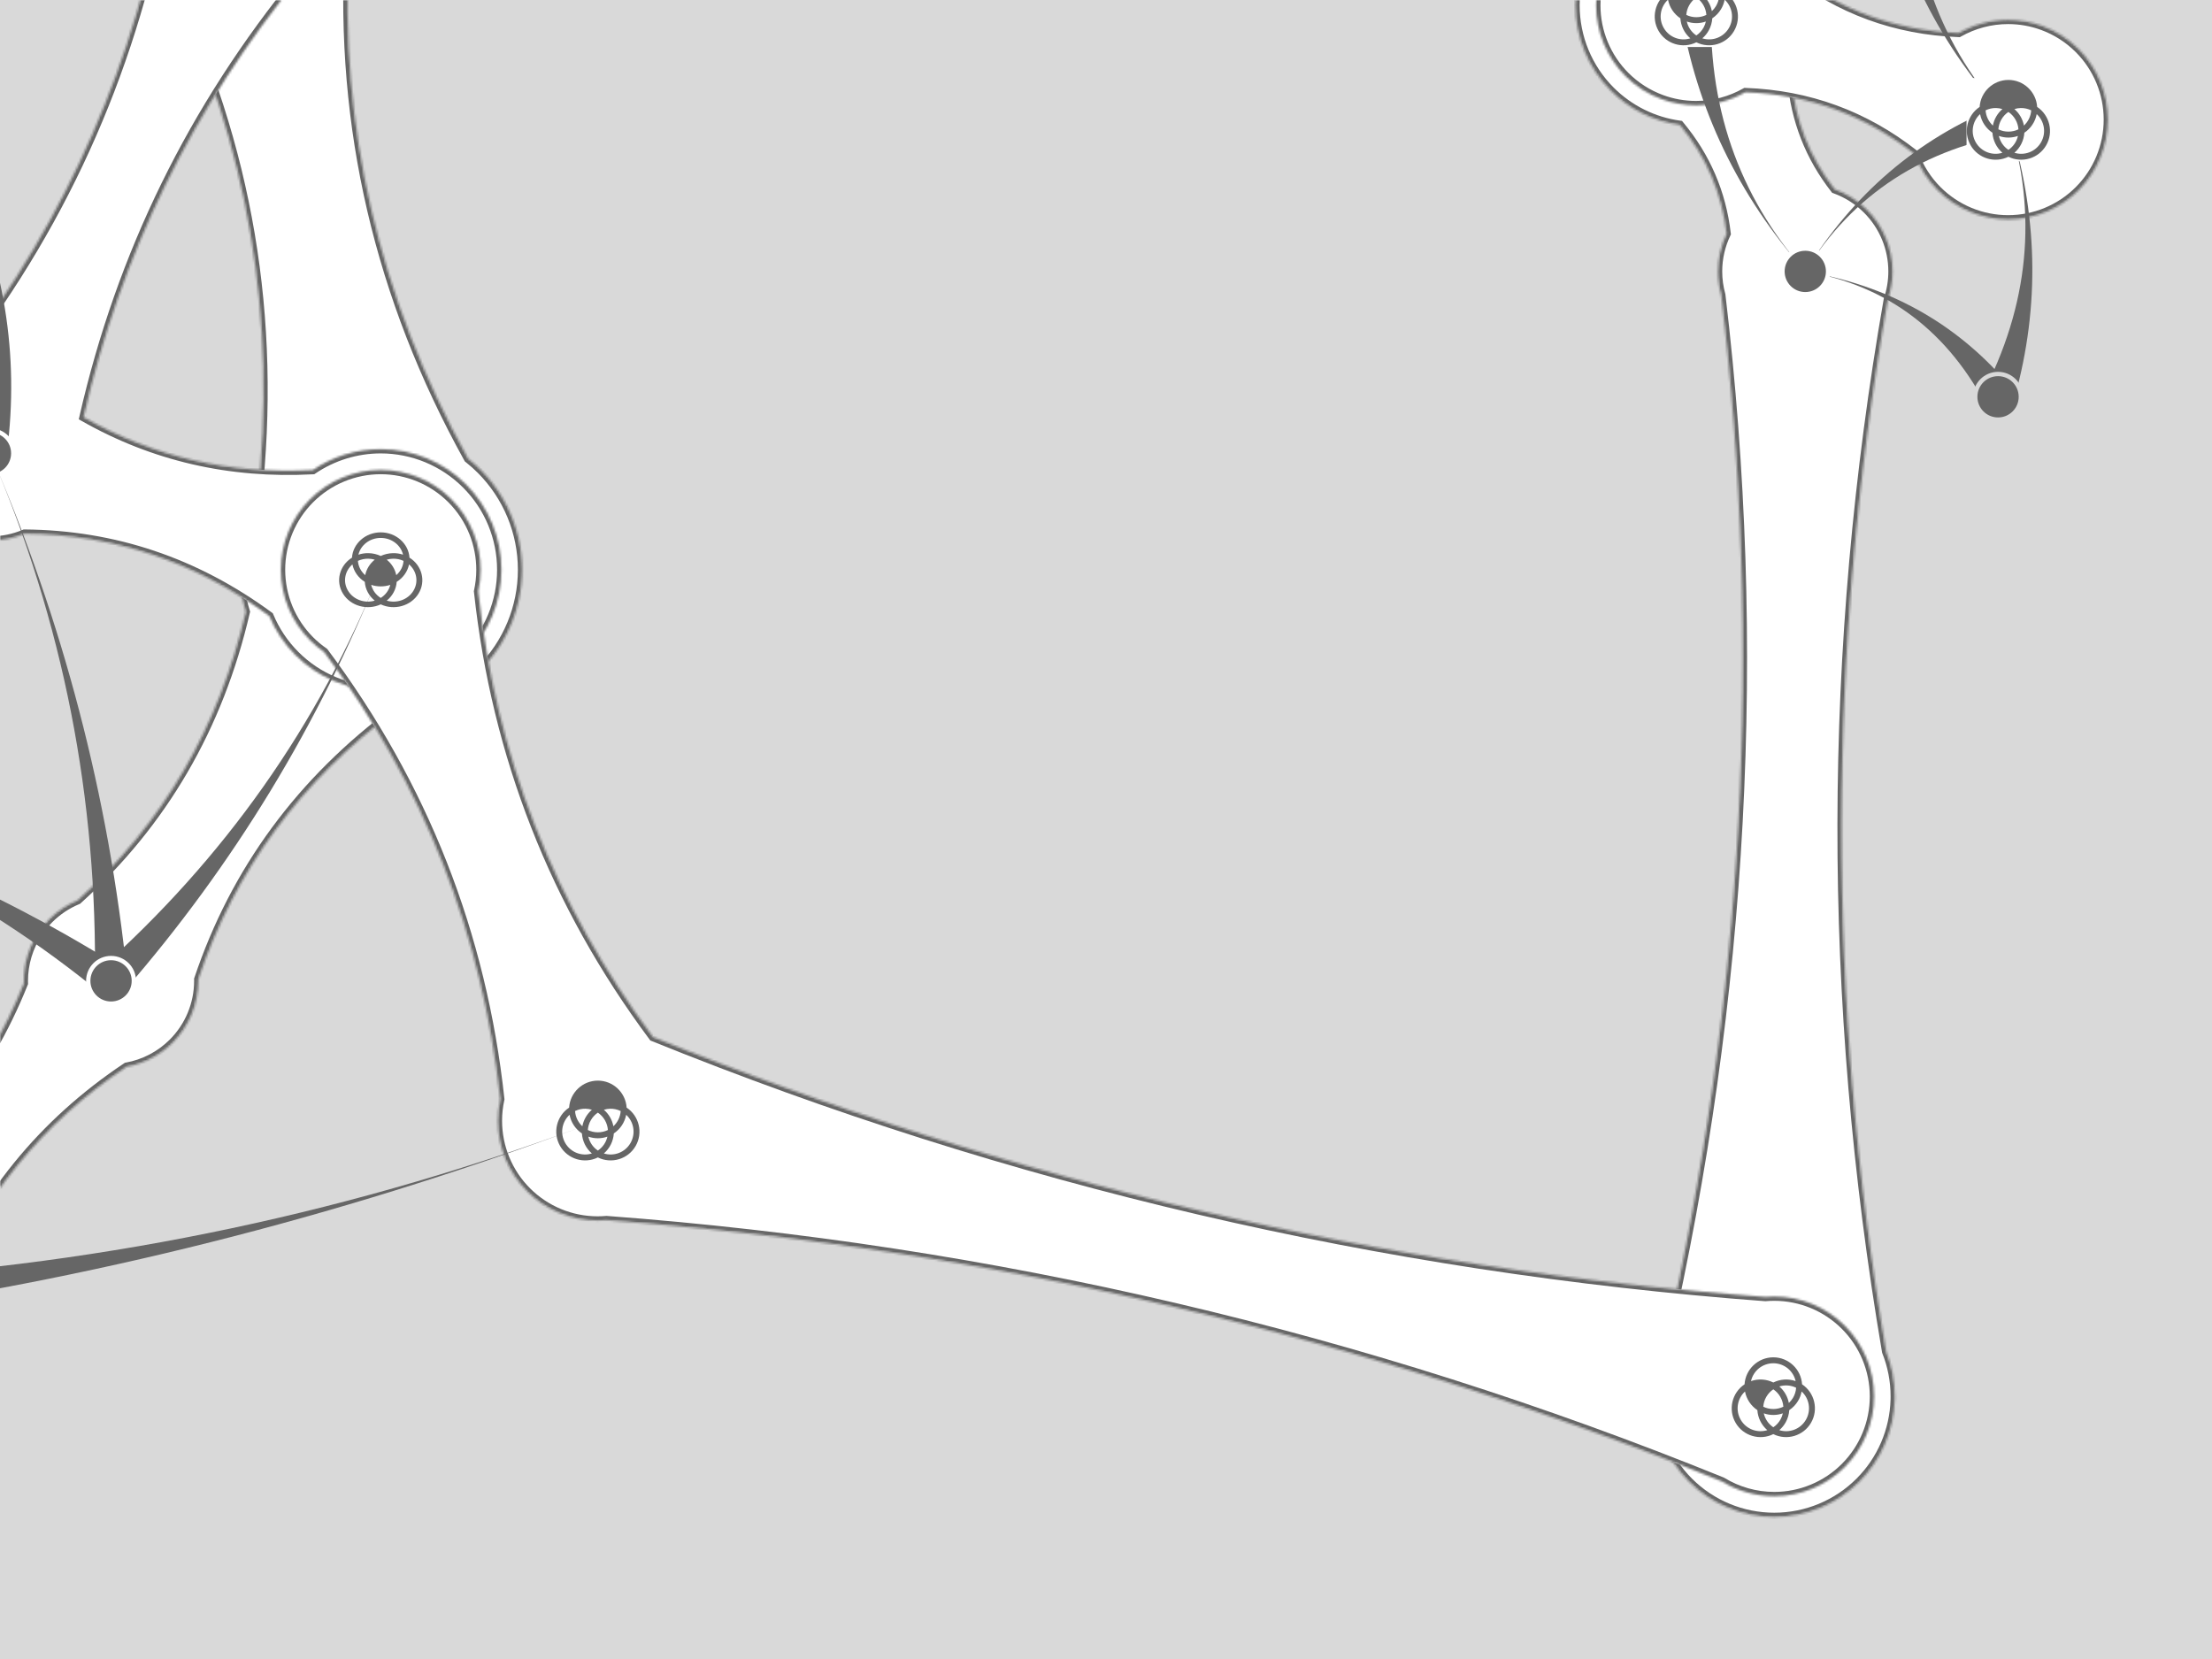 <svg width="1024" height="768" viewBox="0 0 1024 768" fill="none" xmlns="http://www.w3.org/2000/svg">
<rect x="0" y="0" width="1024" height="768" fill="#333333" stroke="none"/>
<g clip-path="url(#clip0_2467_2311)">
<rect width="1024" height="768" fill="#D9D9D9"/>
<mask id="path-1-inside-1_2467_2311" fill="white">
<path fill-rule="evenodd" clip-rule="evenodd" d="M840.993 2.497C840.993 -4.854 839.544 -12.056 836.805 -18.726C834.023 -25.499 829.91 -31.724 824.633 -37.002C814.157 -47.477 799.949 -53.362 785.134 -53.362C770.319 -53.362 756.111 -47.477 745.635 -37.002C735.16 -26.526 729.274 -12.318 729.274 2.497C729.274 17.312 735.16 31.52 745.635 41.996C754.321 50.681 765.572 56.211 777.608 57.847C789.842 72.556 797.052 89.329 799.237 108.166C796.648 113.571 795.266 119.537 795.266 125.644C795.266 129.354 795.776 133.011 796.756 136.522C816.098 299.413 807.412 461.53 770.696 622.874C767.3 630.18 765.492 638.205 765.492 646.417C765.492 661.231 771.377 675.439 781.853 685.915C792.329 696.391 806.537 702.276 821.352 702.276C836.166 702.276 850.375 696.391 860.85 685.915C870.962 675.803 876.797 662.213 877.19 647.957C877.204 647.444 877.211 646.931 877.211 646.417C877.211 639.253 875.835 632.232 873.23 625.706C845.463 462.582 845.725 300.231 874.017 138.653C875.427 134.502 876.166 130.111 876.166 125.644C876.166 120.321 875.117 115.106 873.133 110.276C871.118 105.372 868.14 100.864 864.319 97.042C860.057 92.781 854.943 89.569 849.378 87.571C837.691 72.637 831.03 55.639 829.393 36.576C836.874 26.862 840.993 14.892 840.993 2.497Z"/>
</mask>
<path fill-rule="evenodd" clip-rule="evenodd" d="M840.993 2.497C840.993 -4.854 839.544 -12.056 836.805 -18.726C834.023 -25.499 829.91 -31.724 824.633 -37.002C814.157 -47.477 799.949 -53.362 785.134 -53.362C770.319 -53.362 756.111 -47.477 745.635 -37.002C735.16 -26.526 729.274 -12.318 729.274 2.497C729.274 17.312 735.16 31.52 745.635 41.996C754.321 50.681 765.572 56.211 777.608 57.847C789.842 72.556 797.052 89.329 799.237 108.166C796.648 113.571 795.266 119.537 795.266 125.644C795.266 129.354 795.776 133.011 796.756 136.522C816.098 299.413 807.412 461.53 770.696 622.874C767.3 630.18 765.492 638.205 765.492 646.417C765.492 661.231 771.377 675.439 781.853 685.915C792.329 696.391 806.537 702.276 821.352 702.276C836.166 702.276 850.375 696.391 860.85 685.915C870.962 675.803 876.797 662.213 877.19 647.957C877.204 647.444 877.211 646.931 877.211 646.417C877.211 639.253 875.835 632.232 873.23 625.706C845.463 462.582 845.725 300.231 874.017 138.653C875.427 134.502 876.166 130.111 876.166 125.644C876.166 120.321 875.117 115.106 873.133 110.276C871.118 105.372 868.14 100.864 864.319 97.042C860.057 92.781 854.943 89.569 849.378 87.571C837.691 72.637 831.03 55.639 829.393 36.576C836.874 26.862 840.993 14.892 840.993 2.497Z" fill="white"/>
<path d="M836.805 -18.726L838.655 -19.486L838.655 -19.486L836.805 -18.726ZM824.633 -37.002L826.047 -38.416L826.047 -38.416L824.633 -37.002ZM745.635 -37.002L744.221 -38.416L744.221 -38.416L745.635 -37.002ZM745.635 41.996L747.049 40.581L747.049 40.581L745.635 41.996ZM777.608 57.847L779.145 56.568L778.648 55.97L777.877 55.866L777.608 57.847ZM799.237 108.166L801.041 109.03L801.291 108.509L801.224 107.936L799.237 108.166ZM796.756 136.522L798.742 136.286L798.724 136.133L798.682 135.984L796.756 136.522ZM770.696 622.874L772.509 623.717L772.599 623.524L772.646 623.317L770.696 622.874ZM781.853 685.915L780.439 687.329L780.439 687.329L781.853 685.915ZM860.85 685.915L862.264 687.329L862.264 687.329L860.85 685.915ZM877.19 647.957L875.191 647.902L875.191 647.902L877.19 647.957ZM873.23 625.706L871.258 626.041L871.294 626.25L871.372 626.447L873.23 625.706ZM874.017 138.653L872.124 138.01L872.074 138.156L872.047 138.308L874.017 138.653ZM873.133 110.276L871.283 111.036L871.283 111.036L873.133 110.276ZM849.378 87.571L847.803 88.804L848.158 89.259L848.702 89.454L849.378 87.571ZM829.393 36.576L827.809 35.356L827.334 35.972L827.401 36.748L829.393 36.576ZM834.955 -17.966C837.596 -11.535 838.993 -4.591 838.993 2.497H842.993C842.993 -5.117 841.492 -12.577 838.655 -19.486L834.955 -17.966ZM823.218 -35.587C828.307 -30.499 832.272 -24.497 834.955 -17.966L838.655 -19.486C835.773 -26.501 831.513 -32.949 826.047 -38.416L823.218 -35.587ZM785.134 -51.362C799.418 -51.362 813.118 -45.688 823.218 -35.587L826.047 -38.416C815.196 -49.267 800.479 -55.362 785.134 -55.362V-51.362ZM747.049 -35.587C757.15 -45.688 770.849 -51.362 785.134 -51.362V-55.362C769.789 -55.362 755.072 -49.267 744.221 -38.416L747.049 -35.587ZM731.274 2.497C731.274 -11.787 736.949 -25.487 747.049 -35.587L744.221 -38.416C733.37 -27.565 727.274 -12.848 727.274 2.497H731.274ZM747.049 40.581C736.949 30.481 731.274 16.781 731.274 2.497H727.274C727.274 17.842 733.37 32.559 744.221 43.41L747.049 40.581ZM777.877 55.866C766.273 54.288 755.424 48.956 747.049 40.581L744.221 43.41C753.218 52.406 764.872 58.134 777.338 59.829L777.877 55.866ZM801.224 107.936C798.994 88.71 791.626 71.573 779.145 56.568L776.07 59.126C788.059 73.54 795.111 89.949 797.251 108.397L801.224 107.936ZM797.266 125.644C797.266 119.839 798.579 114.168 801.041 109.03L797.434 107.302C794.716 112.974 793.266 119.235 793.266 125.644H797.266ZM798.682 135.984C797.751 132.647 797.266 129.171 797.266 125.644H793.266C793.266 129.537 793.801 133.376 794.83 137.06L798.682 135.984ZM772.646 623.317C809.412 461.753 818.112 299.406 798.742 136.286L794.77 136.758C814.085 299.419 805.411 461.307 768.746 622.43L772.646 623.317ZM768.882 622.031C765.365 629.599 763.492 637.911 763.492 646.417H767.492C767.492 638.499 769.235 630.761 772.509 623.717L768.882 622.031ZM763.492 646.417C763.492 661.762 769.588 676.479 780.439 687.329L783.267 684.501C773.167 674.4 767.492 660.701 767.492 646.417H763.492ZM780.439 687.329C791.289 698.18 806.006 704.276 821.352 704.276V700.276C807.067 700.276 793.368 694.602 783.267 684.501L780.439 687.329ZM821.352 704.276C836.697 704.276 851.414 698.18 862.264 687.329L859.436 684.501C849.335 694.602 835.636 700.276 821.352 700.276V704.276ZM862.264 687.329C872.739 676.855 878.783 662.779 879.19 648.012L875.191 647.902C874.812 661.647 869.186 674.751 859.436 684.501L862.264 687.329ZM879.19 648.012C879.204 647.48 879.211 646.948 879.211 646.417H875.211C875.211 646.913 875.205 647.408 875.191 647.902L879.19 648.012ZM879.211 646.417C879.211 638.997 877.786 631.724 875.087 624.964L871.372 626.447C873.884 632.74 875.211 639.51 875.211 646.417H879.211ZM872.047 138.308C843.715 300.113 843.453 462.694 871.258 626.041L875.201 625.37C847.472 462.469 847.735 300.349 875.987 138.998L872.047 138.308ZM874.166 125.644C874.166 129.89 873.464 134.064 872.124 138.01L875.911 139.296C877.391 134.94 878.166 130.332 878.166 125.644H874.166ZM871.283 111.036C873.169 115.627 874.166 120.584 874.166 125.644H878.166C878.166 120.058 877.065 114.585 874.983 109.516L871.283 111.036ZM862.904 98.456C866.537 102.089 869.368 106.374 871.283 111.036L874.983 109.516C872.869 104.369 869.744 99.638 865.733 95.628L862.904 98.456ZM848.702 89.454C853.993 91.352 858.854 94.406 862.904 98.456L865.733 95.628C861.261 91.156 855.894 87.785 850.053 85.689L848.702 89.454ZM827.401 36.748C829.07 56.193 835.875 73.561 847.803 88.804L850.953 86.339C839.508 71.713 832.99 55.084 831.386 36.405L827.401 36.748ZM838.993 2.497C838.993 14.448 835.022 25.989 827.809 35.356L830.978 37.797C838.726 27.734 842.993 15.335 842.993 2.497H838.993Z" fill="#666666" mask="url(#path-1-inside-1_2467_2311)"/>
<mask id="path-3-inside-2_2467_2311" fill="white">
<path fill-rule="evenodd" clip-rule="evenodd" d="M828.521 -13.461C826.23 -19.688 822.604 -25.41 817.822 -30.192C809.153 -38.861 797.394 -43.732 785.134 -43.732C772.873 -43.732 761.115 -38.861 752.445 -30.192C743.776 -21.522 738.905 -9.764 738.905 2.497C738.905 14.758 743.776 26.516 752.445 35.185C757.245 39.986 762.992 43.621 769.247 45.91C774.289 47.755 779.661 48.725 785.134 48.725C793.211 48.725 801.071 46.612 807.972 42.69C837.171 43.746 863.261 53.294 886.244 71.334C888.535 77.561 892.161 83.282 896.942 88.064C905.612 96.734 917.37 101.604 929.631 101.604C941.891 101.604 953.65 96.734 962.319 88.064C970.989 79.394 975.859 67.636 975.859 55.375C975.859 43.115 970.989 31.357 962.319 22.687C957.519 17.887 951.773 14.251 945.518 11.962C940.476 10.117 935.103 9.147 929.631 9.147C921.554 9.147 913.694 11.261 906.792 15.182C877.594 14.127 851.504 4.579 828.521 -13.461Z"/>
</mask>
<path fill-rule="evenodd" clip-rule="evenodd" d="M828.521 -13.461C826.23 -19.688 822.604 -25.41 817.822 -30.192C809.153 -38.861 797.394 -43.732 785.134 -43.732C772.873 -43.732 761.115 -38.861 752.445 -30.192C743.776 -21.522 738.905 -9.764 738.905 2.497C738.905 14.758 743.776 26.516 752.445 35.185C757.245 39.986 762.992 43.621 769.247 45.91C774.289 47.755 779.661 48.725 785.134 48.725C793.211 48.725 801.071 46.612 807.972 42.69C837.171 43.746 863.261 53.294 886.244 71.334C888.535 77.561 892.161 83.282 896.942 88.064C905.612 96.734 917.37 101.604 929.631 101.604C941.891 101.604 953.65 96.734 962.319 88.064C970.989 79.394 975.859 67.636 975.859 55.375C975.859 43.115 970.989 31.357 962.319 22.687C957.519 17.887 951.773 14.251 945.518 11.962C940.476 10.117 935.103 9.147 929.631 9.147C921.554 9.147 913.694 11.261 906.792 15.182C877.594 14.127 851.504 4.579 828.521 -13.461Z" fill="white"/>
<path d="M817.822 -30.192L816.408 -28.777L816.408 -28.777L817.822 -30.192ZM828.521 -13.461L826.644 -12.771L826.839 -12.238L827.286 -11.888L828.521 -13.461ZM752.445 -30.192L751.031 -31.606L751.031 -31.606L752.445 -30.192ZM752.445 35.185L751.031 36.6L751.031 36.6L752.445 35.185ZM769.247 45.91L769.934 44.032L769.934 44.032L769.247 45.91ZM807.972 42.69L808.045 40.691L807.478 40.671L806.984 40.951L807.972 42.69ZM886.244 71.334L888.121 70.643L887.925 70.111L887.479 69.76L886.244 71.334ZM896.942 88.064L898.357 86.65L898.357 86.65L896.942 88.064ZM962.319 88.064L960.905 86.65L960.905 86.65L962.319 88.064ZM962.319 22.687L963.734 21.273L963.734 21.273L962.319 22.687ZM945.518 11.962L946.205 10.084L946.205 10.084L945.518 11.962ZM906.792 15.182L906.72 17.181L907.287 17.201L907.78 16.921L906.792 15.182ZM816.408 -28.777C820.983 -24.203 824.452 -18.729 826.644 -12.771L830.398 -14.152C828.008 -20.648 824.225 -26.617 819.237 -31.606L816.408 -28.777ZM785.134 -41.732C796.864 -41.732 808.114 -37.072 816.408 -28.777L819.237 -31.606C810.192 -40.65 797.925 -45.732 785.134 -45.732V-41.732ZM753.86 -28.777C762.154 -37.072 773.404 -41.732 785.134 -41.732V-45.732C772.343 -45.732 760.076 -40.65 751.031 -31.606L753.86 -28.777ZM740.905 2.497C740.905 -9.233 745.565 -20.483 753.86 -28.777L751.031 -31.606C741.987 -22.561 736.905 -10.294 736.905 2.497H740.905ZM753.86 33.771C745.565 25.477 740.905 14.227 740.905 2.497H736.905C736.905 15.288 741.987 27.555 751.031 36.6L753.86 33.771ZM769.934 44.032C763.95 41.842 758.452 38.364 753.86 33.771L751.031 36.6C756.039 41.607 762.034 45.4 768.56 47.788L769.934 44.032ZM785.134 46.725C779.898 46.725 774.758 45.797 769.934 44.032L768.56 47.788C773.82 49.713 779.425 50.725 785.134 50.725V46.725ZM806.984 40.951C800.381 44.703 792.862 46.725 785.134 46.725V50.725C793.561 50.725 801.76 48.52 808.96 44.429L806.984 40.951ZM887.479 69.76C864.163 51.459 837.666 41.762 808.045 40.691L807.9 44.689C836.676 45.729 862.359 55.128 885.009 72.907L887.479 69.76ZM898.357 86.65C893.782 82.075 890.313 76.601 888.121 70.643L884.367 72.024C886.757 78.52 890.54 84.49 895.528 89.478L898.357 86.65ZM929.631 99.604C917.901 99.604 906.651 94.944 898.357 86.65L895.528 89.478C904.573 98.523 916.84 103.604 929.631 103.604V99.604ZM960.905 86.65C952.611 94.944 941.361 99.604 929.631 99.604V103.604C942.422 103.604 954.689 98.523 963.734 89.478L960.905 86.65ZM973.859 55.375C973.859 67.106 969.2 78.355 960.905 86.65L963.734 89.478C972.778 80.434 977.859 68.166 977.859 55.375H973.859ZM960.905 24.101C969.2 32.396 973.859 43.645 973.859 55.375H977.859C977.859 42.584 972.778 30.317 963.734 21.273L960.905 24.101ZM944.83 13.841C950.815 16.031 956.313 19.509 960.905 24.101L963.734 21.273C958.726 16.265 952.73 12.472 946.205 10.084L944.83 13.841ZM929.631 11.147C934.866 11.147 940.006 12.075 944.83 13.841L946.205 10.084C940.945 8.159 935.34 7.147 929.631 7.147V11.147ZM907.78 16.921C914.384 13.169 921.903 11.147 929.631 11.147V7.147C921.204 7.147 913.005 9.352 905.804 13.443L907.78 16.921ZM827.286 -11.888C850.601 6.413 877.099 16.11 906.72 17.181L906.865 13.184C878.089 12.143 852.406 2.744 829.756 -15.034L827.286 -11.888Z" fill="#666666" mask="url(#path-3-inside-2_2467_2311)"/>
<mask id="path-5-inside-3_2467_2311" fill="white">
<path fill-rule="evenodd" clip-rule="evenodd" d="M164.836 -42.728C164.836 -56.01 159.56 -68.748 150.168 -78.14C140.776 -87.532 128.038 -92.809 114.755 -92.809C101.473 -92.809 88.735 -87.532 79.343 -78.14C69.951 -68.748 64.674 -56.01 64.674 -42.728C64.674 -29.863 69.624 -17.509 78.469 -8.212C114.891 67.222 128.418 147.251 119.049 231.873C113.663 241.537 110.763 252.498 110.763 263.758C110.763 270.415 111.776 276.967 113.718 283.208C101.366 336.59 75.456 381.078 35.987 416.672C31.104 418.686 26.615 421.656 22.808 425.464C20.838 427.433 19.093 429.585 17.588 431.879C13.296 438.421 10.96 446.123 10.96 454.066C10.96 454.447 10.966 454.827 10.976 455.207C-6.522 498.864 -34.836 533.742 -73.966 559.84C-82.021 561.295 -89.507 565.174 -95.375 571.043C-102.961 578.628 -107.223 588.917 -107.223 599.645C-107.223 610.373 -102.961 620.662 -95.375 628.248C-87.789 635.833 -77.501 640.095 -66.773 640.095C-56.045 640.095 -45.756 635.833 -38.17 628.248C-30.584 620.662 -26.323 610.373 -26.323 599.645C-26.323 599.264 -26.328 598.884 -26.339 598.504C-8.84 554.847 19.474 519.969 58.603 493.872C66.659 492.416 74.144 488.537 80.013 482.669C87.599 475.083 91.86 464.794 91.86 454.066C91.86 453.817 91.858 453.568 91.853 453.32C108.783 402.941 139.272 361.457 183.318 328.867C198.089 327.264 211.957 320.672 222.562 310.067C234.844 297.785 241.744 281.127 241.744 263.758C241.744 246.389 234.844 229.731 222.562 217.45C220.713 215.6 218.764 213.873 216.729 212.273C175.44 137.816 157.047 58.764 161.549 -24.882C163.702 -30.527 164.836 -36.569 164.836 -42.728Z"/>
</mask>
<path fill-rule="evenodd" clip-rule="evenodd" d="M164.836 -42.728C164.836 -56.01 159.56 -68.748 150.168 -78.14C140.776 -87.532 128.038 -92.809 114.755 -92.809C101.473 -92.809 88.735 -87.532 79.343 -78.14C69.951 -68.748 64.674 -56.01 64.674 -42.728C64.674 -29.863 69.624 -17.509 78.469 -8.212C114.891 67.222 128.418 147.251 119.049 231.873C113.663 241.537 110.763 252.498 110.763 263.758C110.763 270.415 111.776 276.967 113.718 283.208C101.366 336.59 75.456 381.078 35.987 416.672C31.104 418.686 26.615 421.656 22.808 425.464C20.838 427.433 19.093 429.585 17.588 431.879C13.296 438.421 10.96 446.123 10.96 454.066C10.96 454.447 10.966 454.827 10.976 455.207C-6.522 498.864 -34.836 533.742 -73.966 559.84C-82.021 561.295 -89.507 565.174 -95.375 571.043C-102.961 578.628 -107.223 588.917 -107.223 599.645C-107.223 610.373 -102.961 620.662 -95.375 628.248C-87.789 635.833 -77.501 640.095 -66.773 640.095C-56.045 640.095 -45.756 635.833 -38.17 628.248C-30.584 620.662 -26.323 610.373 -26.323 599.645C-26.323 599.264 -26.328 598.884 -26.339 598.504C-8.84 554.847 19.474 519.969 58.603 493.872C66.659 492.416 74.144 488.537 80.013 482.669C87.599 475.083 91.86 464.794 91.86 454.066C91.86 453.817 91.858 453.568 91.853 453.32C108.783 402.941 139.272 361.457 183.318 328.867C198.089 327.264 211.957 320.672 222.562 310.067C234.844 297.785 241.744 281.127 241.744 263.758C241.744 246.389 234.844 229.731 222.562 217.45C220.713 215.6 218.764 213.873 216.729 212.273C175.44 137.816 157.047 58.764 161.549 -24.882C163.702 -30.527 164.836 -36.569 164.836 -42.728Z" fill="white"/>
<path d="M150.168 -78.14L148.754 -76.726L148.754 -76.726L150.168 -78.14ZM79.343 -78.14L80.757 -76.726L80.757 -76.726L79.343 -78.14ZM78.469 -8.212L80.269 -9.081L80.133 -9.363L79.918 -9.59L78.469 -8.212ZM119.049 231.873L120.796 232.847L120.992 232.494L121.037 232.093L119.049 231.873ZM113.718 283.208L115.666 283.659L115.788 283.131L115.627 282.614L113.718 283.208ZM35.987 416.672L36.75 418.521L37.069 418.389L37.326 418.157L35.987 416.672ZM22.808 425.464L21.394 424.049L21.394 424.049L22.808 425.464ZM17.588 431.879L19.261 432.976L19.261 432.976L17.588 431.879ZM10.976 455.207L12.833 455.951L12.987 455.565L12.976 455.15L10.976 455.207ZM-73.966 559.84L-73.61 561.808L-73.201 561.734L-72.856 561.504L-73.966 559.84ZM-95.375 571.043L-93.961 572.457L-93.961 572.457L-95.375 571.043ZM-95.375 628.248L-93.961 626.833L-93.961 626.833L-95.375 628.248ZM-38.17 628.248L-39.584 626.833L-39.584 626.833L-38.17 628.248ZM-26.339 598.504L-28.195 597.76L-28.35 598.146L-28.338 598.561L-26.339 598.504ZM58.603 493.872L58.248 491.904L57.839 491.977L57.493 492.208L58.603 493.872ZM80.013 482.669L81.427 484.083L81.427 484.083L80.013 482.669ZM91.853 453.32L89.958 452.683L89.847 453.011L89.854 453.357L91.853 453.32ZM183.318 328.867L183.103 326.878L182.564 326.937L182.129 327.259L183.318 328.867ZM222.562 217.45L223.976 216.035L223.976 216.035L222.562 217.45ZM216.729 212.273L214.98 213.243L215.176 213.596L215.493 213.845L216.729 212.273ZM161.549 -24.882L159.68 -25.594L159.568 -25.302L159.552 -24.989L161.549 -24.882ZM148.754 -76.726C157.771 -67.709 162.836 -55.48 162.836 -42.728H166.836C166.836 -56.541 161.349 -69.787 151.582 -79.555L148.754 -76.726ZM114.755 -90.809C127.507 -90.809 139.737 -85.743 148.754 -76.726L151.582 -79.555C141.815 -89.322 128.568 -94.809 114.755 -94.809V-90.809ZM80.757 -76.726C89.774 -85.743 102.004 -90.809 114.755 -90.809V-94.809C100.943 -94.809 87.696 -89.322 77.929 -79.555L80.757 -76.726ZM66.674 -42.728C66.674 -55.48 71.74 -67.709 80.757 -76.726L77.929 -79.555C68.162 -69.787 62.675 -56.541 62.675 -42.728H66.674ZM79.918 -9.59C71.426 -18.517 66.674 -30.377 66.674 -42.728H62.675C62.675 -29.35 67.822 -16.502 77.019 -6.833L79.918 -9.59ZM121.037 232.093C130.446 147.104 116.858 66.697 80.269 -9.081L76.667 -7.342C112.923 67.748 126.389 147.398 117.061 231.653L121.037 232.093ZM112.763 263.758C112.763 252.842 115.574 242.216 120.796 232.847L117.302 230.899C111.751 240.858 108.763 252.154 108.763 263.758H112.763ZM115.627 282.614C113.745 276.563 112.763 270.212 112.763 263.758H108.763C108.763 270.618 109.807 277.37 111.808 283.802L115.627 282.614ZM37.326 418.157C77.109 382.28 103.225 337.427 115.666 283.659L111.769 282.757C99.507 335.754 73.802 379.876 34.648 415.187L37.326 418.157ZM24.222 426.878C27.841 423.259 32.108 420.435 36.75 418.521L35.224 414.823C30.1 416.937 25.389 420.054 21.394 424.049L24.222 426.878ZM19.261 432.976C20.691 430.795 22.35 428.75 24.222 426.878L21.394 424.049C19.327 426.116 17.495 428.374 15.916 430.782L19.261 432.976ZM12.96 454.066C12.96 446.516 15.181 439.195 19.261 432.976L15.916 430.782C11.412 437.648 8.96 445.73 8.96 454.066H12.96ZM12.976 455.15C12.965 454.79 12.96 454.428 12.96 454.066H8.96C8.96 454.466 8.966 454.865 8.977 455.263L12.976 455.15ZM-72.856 561.504C-33.391 535.182 -4.816 499.983 12.833 455.951L9.12 454.463C-8.229 497.745 -36.282 532.302 -75.075 558.176L-72.856 561.504ZM-93.961 572.457C-88.383 566.879 -81.267 563.192 -73.61 561.808L-74.321 557.872C-82.775 559.399 -90.631 563.47 -96.789 569.628L-93.961 572.457ZM-105.223 599.645C-105.223 589.448 -101.172 579.668 -93.961 572.457L-96.789 569.628C-104.75 577.589 -109.223 588.387 -109.223 599.645H-105.223ZM-93.961 626.833C-101.172 619.623 -105.223 609.843 -105.223 599.645H-109.223C-109.223 610.904 -104.75 621.701 -96.789 629.662L-93.961 626.833ZM-66.773 638.095C-76.97 638.095 -86.75 634.044 -93.961 626.833L-96.789 629.662C-88.828 637.623 -78.031 642.095 -66.773 642.095V638.095ZM-39.584 626.833C-46.795 634.044 -56.575 638.095 -66.773 638.095V642.095C-55.514 642.095 -44.717 637.623 -36.756 629.662L-39.584 626.833ZM-28.323 599.645C-28.323 609.843 -32.374 619.623 -39.584 626.833L-36.756 629.662C-28.795 621.701 -24.323 610.904 -24.323 599.645H-28.323ZM-28.338 598.561C-28.328 598.922 -28.323 599.283 -28.323 599.645H-24.323C-24.323 599.245 -24.328 598.846 -24.34 598.448L-28.338 598.561ZM57.493 492.208C18.028 518.53 -10.546 553.728 -28.195 597.76L-24.482 599.249C-7.134 555.966 20.92 521.409 59.713 495.536L57.493 492.208ZM78.599 481.254C73.02 486.833 65.905 490.52 58.248 491.904L58.959 495.84C67.412 494.312 75.268 490.241 81.427 484.083L78.599 481.254ZM89.86 454.066C89.86 464.264 85.809 474.044 78.599 481.254L81.427 484.083C89.388 476.122 93.86 465.325 93.86 454.066H89.86ZM89.854 453.357C89.858 453.593 89.86 453.829 89.86 454.066H93.86C93.86 453.805 93.858 453.544 93.853 453.283L89.854 453.357ZM182.129 327.259C137.764 360.085 107.022 401.903 89.958 452.683L93.749 453.957C110.545 403.979 140.78 362.829 184.508 330.475L182.129 327.259ZM221.148 308.653C210.867 318.934 197.423 325.325 183.103 326.878L183.534 330.855C198.756 329.204 213.047 322.41 223.976 311.481L221.148 308.653ZM239.744 263.758C239.744 280.597 233.055 296.746 221.148 308.653L223.976 311.481C236.633 298.824 243.744 281.658 243.744 263.758H239.744ZM221.148 218.864C233.055 230.771 239.744 246.92 239.744 263.758H243.744C243.744 245.859 236.633 228.692 223.976 216.035L221.148 218.864ZM215.493 213.845C217.466 215.396 219.355 217.071 221.148 218.864L223.976 216.035C222.071 214.13 220.063 212.35 217.965 210.701L215.493 213.845ZM159.552 -24.989C155.029 59.038 173.512 138.462 214.98 213.243L218.478 211.303C177.369 137.169 159.064 58.49 163.546 -24.774L159.552 -24.989ZM162.836 -42.728C162.836 -36.815 161.747 -31.015 159.68 -25.594L163.417 -24.169C165.657 -30.04 166.836 -36.323 166.836 -42.728H162.836Z" fill="#666666" mask="url(#path-5-inside-3_2467_2311)"/>
<mask id="path-7-inside-4_2467_2311" fill="white">
<path fill-rule="evenodd" clip-rule="evenodd" d="M312.529 -73.712C320.114 -66.126 324.376 -55.837 324.376 -45.109C324.376 -34.382 320.114 -24.093 312.529 -16.507C305.077 -9.056 295.017 -4.811 284.495 -4.663C284.306 -4.661 284.116 -4.66 283.926 -4.66C273.732 -4.66 263.934 -8.508 256.475 -15.4C218.193 -27.084 180.084 -26.452 142.149 -13.504C141.018 -12.421 139.83 -11.41 138.592 -10.474C89.237 49.801 55.956 117.661 38.747 193.105C71.063 211.476 106.428 219.63 144.841 217.567C154.04 211.312 164.971 207.899 176.253 207.899C191.068 207.899 205.276 213.784 215.752 224.26C226.228 234.735 232.113 248.943 232.113 263.758C232.113 278.573 226.228 292.781 215.752 303.257C205.276 313.733 191.068 319.618 176.253 319.618C161.438 319.618 147.23 313.733 136.755 303.257C131.528 298.031 127.445 291.875 124.664 285.179C90.573 260.13 52.795 247.436 11.329 247.098C6.393 249.185 1.044 250.29 -4.419 250.29C-15.147 250.29 -25.436 246.028 -33.022 238.442C-40.608 230.857 -44.869 220.568 -44.869 209.84C-44.869 199.112 -40.608 188.823 -33.022 181.237C-31.288 179.504 -29.414 177.944 -27.425 176.569C23.959 113.495 57.793 42.14 74.076 -37.496C73.851 -39.223 73.736 -40.971 73.736 -42.732C73.736 -53.46 77.998 -63.748 85.583 -71.334C93.169 -78.92 103.458 -83.182 114.186 -83.182C124.253 -83.182 133.933 -79.429 141.355 -72.699C179.627 -60.837 217.725 -61.282 255.649 -74.034C263.203 -81.418 273.351 -85.559 283.926 -85.559C294.654 -85.559 304.943 -81.298 312.529 -73.712Z"/>
</mask>
<path fill-rule="evenodd" clip-rule="evenodd" d="M312.529 -73.712C320.114 -66.126 324.376 -55.837 324.376 -45.109C324.376 -34.382 320.114 -24.093 312.529 -16.507C305.077 -9.056 295.017 -4.811 284.495 -4.663C284.306 -4.661 284.116 -4.66 283.926 -4.66C273.732 -4.66 263.934 -8.508 256.475 -15.4C218.193 -27.084 180.084 -26.452 142.149 -13.504C141.018 -12.421 139.83 -11.41 138.592 -10.474C89.237 49.801 55.956 117.661 38.747 193.105C71.063 211.476 106.428 219.63 144.841 217.567C154.04 211.312 164.971 207.899 176.253 207.899C191.068 207.899 205.276 213.784 215.752 224.26C226.228 234.735 232.113 248.943 232.113 263.758C232.113 278.573 226.228 292.781 215.752 303.257C205.276 313.733 191.068 319.618 176.253 319.618C161.438 319.618 147.23 313.733 136.755 303.257C131.528 298.031 127.445 291.875 124.664 285.179C90.573 260.13 52.795 247.436 11.329 247.098C6.393 249.185 1.044 250.29 -4.419 250.29C-15.147 250.29 -25.436 246.028 -33.022 238.442C-40.608 230.857 -44.869 220.568 -44.869 209.84C-44.869 199.112 -40.608 188.823 -33.022 181.237C-31.288 179.504 -29.414 177.944 -27.425 176.569C23.959 113.495 57.793 42.14 74.076 -37.496C73.851 -39.223 73.736 -40.971 73.736 -42.732C73.736 -53.46 77.998 -63.748 85.583 -71.334C93.169 -78.92 103.458 -83.182 114.186 -83.182C124.253 -83.182 133.933 -79.429 141.355 -72.699C179.627 -60.837 217.725 -61.282 255.649 -74.034C263.203 -81.418 273.351 -85.559 283.926 -85.559C294.654 -85.559 304.943 -81.298 312.529 -73.712Z" fill="white"/>
<path d="M312.529 -73.712L313.943 -75.126L313.943 -75.126L312.529 -73.712ZM312.529 -16.507L311.114 -17.921L311.114 -17.921L312.529 -16.507ZM284.495 -4.663L284.523 -2.664L284.524 -2.664L284.495 -4.663ZM256.475 -15.4L257.832 -16.869L257.496 -17.18L257.059 -17.313L256.475 -15.4ZM142.149 -13.504L141.503 -15.397L141.085 -15.254L140.767 -14.949L142.149 -13.504ZM138.592 -10.474L137.385 -12.069L137.195 -11.925L137.045 -11.741L138.592 -10.474ZM38.747 193.105L36.797 192.66L36.467 194.109L37.759 194.844L38.747 193.105ZM144.841 217.567L144.949 219.564L145.505 219.535L145.966 219.221L144.841 217.567ZM215.752 303.257L214.338 301.843L214.338 301.843L215.752 303.257ZM136.755 303.257L138.169 301.843L138.169 301.843L136.755 303.257ZM124.664 285.179L126.511 284.412L126.298 283.897L125.848 283.567L124.664 285.179ZM11.329 247.098L11.345 245.098L10.932 245.095L10.55 245.256L11.329 247.098ZM-33.022 238.442L-31.607 237.028L-31.607 237.028L-33.022 238.442ZM-33.022 181.237L-31.607 182.652L-31.607 182.652L-33.022 181.237ZM-27.425 176.569L-26.288 178.214L-26.054 178.053L-25.875 177.832L-27.425 176.569ZM74.076 -37.496L76.035 -37.095L76.103 -37.423L76.059 -37.755L74.076 -37.496ZM85.583 -71.334L84.169 -72.748L84.169 -72.748L85.583 -71.334ZM141.355 -72.699L140.012 -71.217L140.34 -70.919L140.763 -70.788L141.355 -72.699ZM255.649 -74.034L256.287 -72.138L256.72 -72.284L257.048 -72.604L255.649 -74.034ZM326.376 -45.109C326.376 -56.368 321.904 -67.165 313.943 -75.126L311.114 -72.298C318.325 -65.087 322.376 -55.307 322.376 -45.109H326.376ZM313.943 -15.093C321.904 -23.054 326.376 -33.851 326.376 -45.109H322.376C322.376 -34.912 318.325 -25.132 311.114 -17.921L313.943 -15.093ZM284.524 -2.664C295.566 -2.819 306.123 -7.273 313.943 -15.093L311.114 -17.921C304.031 -10.838 294.469 -6.804 284.467 -6.663L284.524 -2.664ZM284.467 -6.663C284.288 -6.661 284.107 -6.66 283.926 -6.66V-2.659C284.125 -2.659 284.324 -2.661 284.523 -2.664L284.467 -6.663ZM255.118 -13.931C262.945 -6.698 273.228 -2.659 283.926 -2.659V-6.66C274.236 -6.66 264.922 -10.318 257.832 -16.869L255.118 -13.931ZM257.059 -17.313C218.374 -29.119 179.835 -28.48 141.503 -15.397L142.795 -11.611C180.333 -24.423 218.012 -25.048 255.891 -13.487L257.059 -17.313ZM140.767 -14.949C139.691 -13.92 138.562 -12.959 137.385 -12.069L139.799 -8.879C141.098 -9.862 142.344 -10.923 143.532 -12.059L140.767 -14.949ZM137.045 -11.741C87.495 48.772 54.075 116.913 36.797 192.66L40.697 193.55C57.837 118.41 90.979 50.831 140.139 -9.207L137.045 -11.741ZM37.759 194.844C70.42 213.411 106.167 221.647 144.949 219.564L144.734 215.57C106.689 217.613 71.706 209.541 39.736 191.367L37.759 194.844ZM145.966 219.221C154.835 213.19 165.375 209.899 176.253 209.899V205.899C164.566 205.899 153.244 209.435 143.717 215.913L145.966 219.221ZM176.253 209.899C190.538 209.899 204.237 215.573 214.338 225.674L217.166 222.845C206.315 211.995 191.599 205.899 176.253 205.899V209.899ZM214.338 225.674C224.438 235.774 230.113 249.474 230.113 263.758H234.113C234.113 248.413 228.017 233.696 217.166 222.845L214.338 225.674ZM230.113 263.758C230.113 278.043 224.438 291.742 214.338 301.843L217.166 304.671C228.017 293.82 234.113 279.104 234.113 263.758H230.113ZM214.338 301.843C204.237 311.943 190.538 317.618 176.253 317.618V321.618C191.599 321.618 206.315 315.522 217.166 304.671L214.338 301.843ZM176.253 317.618C161.969 317.618 148.269 311.943 138.169 301.843L135.34 304.671C146.191 315.522 160.908 321.618 176.253 321.618V317.618ZM138.169 301.843C133.13 296.803 129.192 290.869 126.511 284.412L122.817 285.946C125.697 292.882 129.927 299.258 135.34 304.671L138.169 301.843ZM125.848 283.567C91.426 258.275 53.24 245.44 11.345 245.098L11.313 249.098C52.349 249.433 89.72 261.985 123.48 286.791L125.848 283.567ZM10.55 245.256C5.858 247.239 0.774 248.29 -4.419 248.29V252.29C1.314 252.29 6.928 251.13 12.108 248.941L10.55 245.256ZM-4.419 248.29C-14.617 248.29 -24.397 244.239 -31.607 237.028L-34.436 239.857C-26.475 247.817 -15.678 252.29 -4.419 252.29V248.29ZM-31.607 237.028C-38.818 229.817 -42.869 220.037 -42.869 209.84H-46.869C-46.869 221.098 -42.397 231.896 -34.436 239.857L-31.607 237.028ZM-42.869 209.84C-42.869 199.642 -38.818 189.862 -31.607 182.652L-34.436 179.823C-42.397 187.784 -46.869 198.581 -46.869 209.84H-42.869ZM-31.607 182.652C-29.96 181.004 -28.178 179.521 -26.288 178.214L-28.563 174.924C-30.65 176.367 -32.617 178.004 -34.436 179.823L-31.607 182.652ZM-25.875 177.832C25.713 114.508 59.687 42.857 76.035 -37.095L72.117 -37.897C55.898 41.423 22.205 112.482 -28.976 175.306L-25.875 177.832ZM76.059 -37.755C75.845 -39.396 75.736 -41.058 75.736 -42.732H71.736C71.736 -40.884 71.856 -39.049 72.093 -37.237L76.059 -37.755ZM75.736 -42.732C75.736 -52.929 79.787 -62.709 86.998 -69.92L84.169 -72.748C76.208 -64.787 71.736 -53.99 71.736 -42.732H75.736ZM86.998 -69.92C94.208 -77.131 103.988 -81.182 114.186 -81.182V-85.182C102.927 -85.182 92.13 -80.709 84.169 -72.748L86.998 -69.92ZM114.186 -81.182C123.755 -81.182 132.956 -77.615 140.012 -71.217L142.699 -74.18C134.909 -81.244 124.75 -85.182 114.186 -85.182V-81.182ZM140.763 -70.788C179.435 -58.802 217.963 -59.252 256.287 -72.138L255.012 -75.93C217.486 -63.312 179.818 -62.871 141.948 -74.609L140.763 -70.788ZM283.926 -87.559C272.828 -87.559 262.178 -83.213 254.251 -75.464L257.048 -72.604C264.227 -79.623 273.874 -83.559 283.926 -83.559V-87.559ZM313.943 -75.126C305.982 -83.087 295.185 -87.559 283.926 -87.559V-83.559C294.124 -83.559 303.904 -79.508 311.114 -72.298L313.943 -75.126Z" fill="#666666" mask="url(#path-7-inside-4_2467_2311)"/>
<mask id="path-9-inside-5_2467_2311" fill="white">
<path fill-rule="evenodd" clip-rule="evenodd" d="M219.27 246.827C216.968 240.977 213.474 235.601 208.942 231.07C200.273 222.4 188.515 217.53 176.254 217.53C163.993 217.53 152.235 222.4 143.565 231.07C134.896 239.739 130.025 251.498 130.025 263.758C130.025 276.019 134.896 287.777 143.565 296.447C145.57 298.452 147.741 300.254 150.044 301.839C196.088 363.405 223.246 432.404 231.518 508.837C230.796 512.095 230.424 515.446 230.424 518.836C230.424 531.097 235.294 542.855 243.964 551.525C252.633 560.194 264.392 565.065 276.652 565.065C278.032 565.065 279.406 565.003 280.769 564.881C459.237 578.227 631.386 618.548 797.216 685.844C804.423 690.255 812.764 692.645 821.353 692.645C833.613 692.645 845.371 687.775 854.041 679.105C862.71 670.435 867.581 658.677 867.581 646.416C867.581 634.156 862.71 622.398 854.041 613.728C845.371 605.058 833.613 600.188 821.353 600.188C819.973 600.188 818.599 600.25 817.236 600.371C639.318 587.066 467.68 546.952 302.321 480.029C256.606 418.647 229.628 349.889 221.389 273.756C222.11 270.498 222.483 267.148 222.483 263.758C222.483 257.907 221.373 252.169 219.271 246.828C219.271 246.828 219.271 246.827 219.271 246.827L219.27 246.827Z"/>
</mask>
<path fill-rule="evenodd" clip-rule="evenodd" d="M219.27 246.827C216.968 240.977 213.474 235.601 208.942 231.07C200.273 222.4 188.515 217.53 176.254 217.53C163.993 217.53 152.235 222.4 143.565 231.07C134.896 239.739 130.025 251.498 130.025 263.758C130.025 276.019 134.896 287.777 143.565 296.447C145.57 298.452 147.741 300.254 150.044 301.839C196.088 363.405 223.246 432.404 231.518 508.837C230.796 512.095 230.424 515.446 230.424 518.836C230.424 531.097 235.294 542.855 243.964 551.525C252.633 560.194 264.392 565.065 276.652 565.065C278.032 565.065 279.406 565.003 280.769 564.881C459.237 578.227 631.386 618.548 797.216 685.844C804.423 690.255 812.764 692.645 821.353 692.645C833.613 692.645 845.371 687.775 854.041 679.105C862.71 670.435 867.581 658.677 867.581 646.416C867.581 634.156 862.71 622.398 854.041 613.728C845.371 605.058 833.613 600.188 821.353 600.188C819.973 600.188 818.599 600.25 817.236 600.371C639.318 587.066 467.68 546.952 302.321 480.029C256.606 418.647 229.628 349.889 221.389 273.756C222.11 270.498 222.483 267.148 222.483 263.758C222.483 257.907 221.373 252.169 219.271 246.828C219.271 246.828 219.271 246.827 219.271 246.827L219.27 246.827Z" fill="white"/>
<path d="M208.942 231.07L207.528 232.484L207.528 232.484L208.942 231.07ZM219.27 246.827L217.409 247.56L218.144 249.426L220.008 248.686L219.27 246.827ZM143.565 231.07L142.151 229.656L142.151 229.656L143.565 231.07ZM143.565 296.447L144.98 295.033L144.98 295.033L143.565 296.447ZM150.044 301.839L151.646 300.641L151.449 300.378L151.178 300.191L150.044 301.839ZM231.518 508.837L233.471 509.269L233.542 508.948L233.506 508.621L231.518 508.837ZM243.964 551.525L245.378 550.11L245.378 550.11L243.964 551.525ZM280.769 564.881L280.919 562.887L280.755 562.874L280.591 562.889L280.769 564.881ZM797.216 685.844L798.261 684.138L798.121 684.053L797.968 683.991L797.216 685.844ZM854.041 679.105L855.455 680.519L855.455 680.519L854.041 679.105ZM854.041 613.728L855.455 612.314L855.455 612.314L854.041 613.728ZM817.236 600.371L817.087 602.366L817.25 602.378L817.414 602.364L817.236 600.371ZM302.321 480.029L300.717 481.224L301.052 481.673L301.571 481.883L302.321 480.029ZM221.389 273.756L219.436 273.324L219.365 273.645L219.4 273.971L221.389 273.756ZM219.271 246.828L217.273 246.93L217.29 247.256L217.41 247.56L219.271 246.828ZM219.271 246.827L221.268 246.725L221.126 243.938L218.533 244.968L219.271 246.827ZM207.528 232.484C211.864 236.82 215.206 241.962 217.409 247.56L221.131 246.095C218.729 239.991 215.084 234.383 210.357 229.656L207.528 232.484ZM176.254 219.53C187.984 219.53 199.234 224.189 207.528 232.484L210.357 229.656C201.312 220.611 189.045 215.53 176.254 215.53V219.53ZM144.98 232.484C153.274 224.189 164.524 219.53 176.254 219.53V215.53C163.463 215.53 151.196 220.611 142.151 229.656L144.98 232.484ZM132.025 263.758C132.025 252.028 136.685 240.778 144.98 232.484L142.151 229.656C133.107 238.7 128.025 250.967 128.025 263.758H132.025ZM144.98 295.033C136.685 286.738 132.025 275.488 132.025 263.758H128.025C128.025 276.549 133.107 288.816 142.151 297.861L144.98 295.033ZM151.178 300.191C148.974 298.675 146.898 296.951 144.98 295.033L142.151 297.861C144.243 299.953 146.507 301.832 148.91 303.486L151.178 300.191ZM233.506 508.621C225.195 431.833 197.904 362.494 151.646 300.641L148.442 303.037C194.271 364.316 221.296 432.976 229.53 509.052L233.506 508.621ZM232.424 518.836C232.424 515.593 232.78 512.387 233.471 509.269L229.565 508.404C228.812 511.803 228.424 515.3 228.424 518.836H232.424ZM245.378 550.11C237.084 541.816 232.424 530.566 232.424 518.836H228.424C228.424 531.627 233.505 543.894 242.55 552.939L245.378 550.11ZM276.652 563.065C264.922 563.065 253.673 558.405 245.378 550.11L242.55 552.939C251.594 561.983 263.861 567.065 276.652 567.065V563.065ZM280.591 562.889C279.287 563.006 277.973 563.065 276.652 563.065V567.065C278.092 567.065 279.525 567 280.948 566.873L280.591 562.889ZM797.968 683.991C631.945 616.617 459.593 576.248 280.919 562.887L280.62 566.876C458.88 580.206 630.826 620.48 796.464 687.697L797.968 683.991ZM821.353 690.645C813.136 690.645 805.155 688.359 798.261 684.138L796.172 687.55C803.69 692.152 812.393 694.645 821.353 694.645V690.645ZM852.627 677.691C844.332 685.985 833.083 690.645 821.353 690.645V694.645C834.144 694.645 846.411 689.564 855.455 680.519L852.627 677.691ZM865.581 646.416C865.581 658.147 860.921 669.396 852.627 677.691L855.455 680.519C864.5 671.475 869.581 659.207 869.581 646.416H865.581ZM852.627 615.142C860.921 623.437 865.581 634.686 865.581 646.416H869.581C869.581 633.625 864.5 621.358 855.455 612.314L852.627 615.142ZM821.353 602.188C833.083 602.188 844.332 606.848 852.627 615.142L855.455 612.314C846.411 603.269 834.144 598.188 821.353 598.188V602.188ZM817.414 602.364C818.718 602.247 820.032 602.188 821.353 602.188V598.188C819.913 598.188 818.48 598.252 817.058 598.379L817.414 602.364ZM301.571 481.883C467.122 548.884 638.963 589.045 817.087 602.366L817.385 598.377C639.674 585.087 468.238 545.021 303.071 478.176L301.571 481.883ZM219.4 273.971C227.678 350.459 254.789 419.555 300.717 481.224L303.925 478.835C258.423 417.739 231.578 349.319 223.377 273.541L219.4 273.971ZM220.483 263.758C220.483 267.001 220.126 270.207 219.436 273.324L223.341 274.189C224.094 270.79 224.483 267.294 224.483 263.758H220.483ZM217.41 247.56C219.421 252.671 220.483 258.16 220.483 263.758H224.483C224.483 257.654 223.325 251.668 221.132 246.095L217.41 247.56ZM217.273 246.929L217.273 246.93L221.268 246.726L221.268 246.725L217.273 246.929ZM220.008 248.686L220.009 248.686L218.533 244.968L218.532 244.968L220.008 248.686Z" fill="#666666" mask="url(#path-9-inside-5_2467_2311)"/>
<path d="M920.754 190.148C902.21 153.576 873.864 132.075 835.716 125.644C873.864 132.075 905.011 149.271 929.156 177.23L920.754 190.148Z" fill="#666666"/>
<path d="M-12.083 210.624C3.892 164.88 1.983 120.965 -17.811 78.878C1.983 120.965 9.002 164.357 3.246 209.056L-12.083 210.624Z" fill="#666666"/>
<path d="M1.073 215.244C-63.431 251.506 -115.12 300.376 -153.995 361.856C-115.12 300.376 -67.092 247.903 -9.911 204.436L1.073 215.244Z" fill="#666666"/>
<path d="M48.255 461.095C-11.799 411.614 -79.216 378.535 -153.995 361.856C-79.216 378.535 -9.695 406.928 54.566 447.037L48.255 461.095Z" fill="#666666"/>
<path d="M43.899 455.783C45.319 369.796 29.213 287.815 -4.419 209.84C29.213 287.815 50.326 368.651 58.921 452.349L43.899 455.783Z" fill="#666666"/>
<path d="M932.655 183.97C944.48 141.572 943.472 98.708 929.631 55.375C943.472 98.708 939.347 141.385 917.256 183.409L932.655 183.97Z" fill="#666666"/>
<path d="M778.008 5.424C785.366 50.377 804.602 90.45 835.717 125.644C804.602 90.45 790.117 48.425 792.262 -0.43L778.008 5.424Z" fill="#666666"/>
<path d="M882.444 -57.911C839.519 -52.377 807.083 -32.241 785.134 2.497C807.083 -32.241 836.523 -56.549 873.454 -70.427L882.444 -57.911Z" fill="#666666"/>
<path d="M934.247 61.544C890.633 68.516 857.789 89.883 835.716 125.644C857.789 89.883 887.556 64.404 925.015 49.206L934.247 61.544Z" fill="#666666"/>
<path d="M870.877 -61.112C878.675 -17.187 898.259 21.642 929.631 55.375C898.259 21.642 883.39 -19.225 885.021 -67.227L870.877 -61.112Z" fill="#666666"/>
<path d="M-65.008 607.145C51.82 590.209 165.707 560.772 276.652 518.836C165.707 560.772 50.644 585.209 -68.537 592.145L-65.008 607.145Z" fill="#666666"/>
<path d="M57.852 458.292C108.056 400.491 147.524 335.647 176.253 263.758C147.524 335.647 103.762 397.674 44.968 449.84L57.852 458.292Z" fill="#666666"/>
<path d="M911.369 37.113H947.893V73.637H911.369V37.113Z" fill="white" stroke="white" stroke-width="2"/>
<path d="M929.748 37.002C922.68 37.002 916.874 42.539 916.435 49.499C910.627 53.359 908.735 61.156 912.269 67.277C915.803 73.399 923.501 75.658 929.748 72.558C935.996 75.658 943.694 73.399 947.228 67.277C950.762 61.156 948.87 53.359 943.061 49.499C942.623 42.539 936.817 37.002 929.748 37.002ZM924.055 50.01C925.049 50.031 926.032 50.198 926.975 50.492C925.863 51.446 924.89 52.597 924.118 53.935C923.345 55.274 922.834 56.694 922.565 58.135C920.638 56.358 919.378 53.873 919.186 51.085C920.748 50.321 922.416 49.974 924.055 50.01ZM935.441 50.01C937.081 49.974 938.748 50.321 940.31 51.085C940.119 53.873 938.859 56.358 936.932 58.135C936.662 56.694 936.152 55.274 935.379 53.935C934.606 52.597 933.633 51.446 932.521 50.492C933.465 50.198 934.447 50.031 935.441 50.01ZM929.748 51.82C931.04 52.693 932.161 53.865 932.995 55.311C933.83 56.756 934.285 58.313 934.395 59.868C932.993 60.551 931.417 60.934 929.748 60.934C928.079 60.934 926.503 60.551 925.101 59.868C925.211 58.313 925.667 56.756 926.502 55.311C927.336 53.865 928.456 52.693 929.748 51.82ZM916.641 52.823C917.318 56.408 919.434 59.492 922.365 61.448C922.593 64.965 924.207 68.339 926.973 70.718C922.342 72.172 917.184 70.287 914.652 65.901C912.12 61.516 913.066 56.107 916.641 52.823ZM942.856 52.823C946.43 56.107 947.376 61.516 944.844 65.901C942.312 70.287 937.155 72.172 932.524 70.718C935.29 68.339 936.903 64.965 937.132 61.448C940.063 59.492 942.178 56.408 942.856 52.823ZM925.334 62.932C926.717 63.419 928.202 63.687 929.748 63.687C931.295 63.687 932.78 63.419 934.162 62.932C933.587 65.488 932.066 67.821 929.748 69.381C927.43 67.821 925.909 65.488 925.334 62.932Z" fill="#666666"/>
<path d="M766.872 -15.765H803.396V20.759H766.872V-15.765Z" fill="white" stroke="white" stroke-width="2"/>
<path d="M802.764 14.307C806.298 8.186 804.406 0.389 798.597 -3.471C798.159 -10.431 792.353 -15.968 785.284 -15.968C778.216 -15.968 772.41 -10.431 771.972 -3.471C766.163 0.389 764.271 8.186 767.805 14.307C771.339 20.428 779.037 22.688 785.284 19.587C791.531 22.688 799.23 20.428 802.764 14.307ZM800.38 12.931C797.848 17.318 792.688 19.203 788.056 17.747C789.287 16.688 790.295 15.437 791.049 14.059C791.989 12.34 792.541 10.431 792.668 8.478C794.296 7.392 795.673 5.959 796.691 4.285C797.508 2.944 798.088 1.445 798.389 -0.15C801.966 3.133 802.913 8.544 800.38 12.931ZM794.345 2.873C793.83 3.723 793.194 4.49 792.468 5.16C792.198 3.721 791.687 2.303 790.915 0.965C790.141 -0.375 789.167 -1.527 788.054 -2.481C790.556 -3.261 793.338 -3.11 795.849 -1.881C795.729 -0.147 795.196 1.471 794.345 2.873ZM788.652 12.733C787.863 14.171 786.729 15.442 785.287 16.413C782.968 14.853 781.445 12.519 780.87 9.962C782.253 10.449 783.738 10.717 785.284 10.717C786.829 10.717 788.313 10.45 789.695 9.964C789.477 10.928 789.131 11.862 788.652 12.733ZM789.931 6.898C788.529 7.581 786.953 7.964 785.284 7.964C783.615 7.964 782.039 7.581 780.638 6.898C780.747 5.343 781.203 3.786 782.038 2.341C782.872 0.895 783.992 -0.278 785.284 -1.15C786.576 -0.278 787.697 0.895 788.531 2.341C789.366 3.786 789.821 5.343 789.931 6.898ZM795.616 -4.955C792.173 -6.161 788.444 -5.871 785.284 -4.311C782.125 -5.871 778.396 -6.161 774.952 -4.955C776.009 -9.692 780.22 -13.216 785.284 -13.216C790.348 -13.216 794.56 -9.692 795.616 -4.955ZM782.509 17.748C777.878 19.201 772.72 17.316 770.188 12.931C767.656 8.545 768.602 3.136 772.177 -0.147C772.854 3.437 774.97 6.522 777.901 8.478C778.13 11.995 779.743 15.369 782.509 17.748Z" fill="#666666"/>
<path d="M838.399 658.617C841.933 652.496 840.041 644.699 834.232 640.839C833.793 633.879 827.988 628.342 820.919 628.342C813.851 628.342 808.045 633.879 807.606 640.84C801.798 644.7 799.905 652.496 803.44 658.617C806.974 664.739 814.672 666.998 820.919 663.898C827.166 666.999 834.864 664.739 838.399 658.617ZM836.015 657.241C833.482 661.628 828.323 663.513 823.691 662.057C824.922 660.999 825.93 659.747 826.683 658.369C827.624 656.65 828.176 654.741 828.303 652.789C829.93 651.703 831.308 650.27 832.326 648.596C833.143 647.254 833.723 645.756 834.024 644.16C837.601 647.444 838.548 652.854 836.015 657.241ZM829.98 647.183C829.464 648.033 828.829 648.801 828.102 649.471C827.832 648.031 827.322 646.613 826.549 645.275C825.776 643.936 824.802 642.784 823.689 641.83C826.191 641.049 828.973 641.201 831.484 642.429C831.364 644.164 830.83 645.781 829.98 647.183ZM824.287 657.044C823.498 658.481 822.364 659.752 820.922 660.723C818.602 659.163 817.08 656.829 816.505 654.272C817.888 654.759 819.373 655.027 820.919 655.027C822.464 655.027 823.948 654.76 825.329 654.274C825.112 655.238 824.765 656.172 824.287 657.044ZM825.566 651.208C824.164 651.891 822.588 652.275 820.919 652.275C819.25 652.275 817.674 651.891 816.272 651.209C816.382 649.653 816.838 648.097 817.672 646.651C818.507 645.206 819.627 644.033 820.919 643.16C822.211 644.033 823.331 645.206 824.166 646.651C825 648.097 825.456 649.653 825.566 651.208ZM831.251 639.355C827.808 638.15 824.079 638.44 820.919 640C817.759 638.44 814.03 638.15 810.587 639.355C811.644 634.618 815.855 631.094 820.919 631.094C825.983 631.094 830.194 634.618 831.251 639.355ZM818.143 662.058C813.512 663.512 808.355 661.627 805.823 657.241C803.291 652.856 804.237 647.447 807.811 644.163C808.489 647.748 810.605 650.832 813.536 652.789C813.764 656.305 815.378 659.679 818.143 662.058Z" fill="#666666"/>
<path d="M176.253 246.443C169.185 246.443 163.379 251.633 162.94 258.159C157.132 261.778 155.239 269.087 158.774 274.826C162.308 280.565 170.006 282.683 176.253 279.776C182.5 282.683 190.198 280.565 193.733 274.826C197.267 269.087 195.375 261.778 189.566 258.159C189.128 251.633 183.322 246.443 176.253 246.443ZM176.253 249.023C181.319 249.023 185.531 252.328 186.586 256.771C185.054 256.268 183.466 256.037 181.896 256.07C179.937 256.113 178.007 256.559 176.253 257.371C174.499 256.559 172.569 256.113 170.61 256.07C169.04 256.037 167.452 256.268 165.92 256.771C166.975 252.328 171.188 249.023 176.253 249.023ZM170.56 258.638C171.554 258.658 172.536 258.814 173.48 259.09C172.368 259.984 171.395 261.063 170.623 262.317C169.85 263.573 169.339 264.904 169.069 266.255C167.143 264.589 165.882 262.259 165.691 259.645C167.253 258.929 168.921 258.604 170.56 258.638ZM181.946 258.638C183.586 258.604 185.253 258.929 186.815 259.645C186.624 262.259 185.364 264.589 183.437 266.255C183.167 264.904 182.657 263.573 181.883 262.317C181.111 261.063 180.138 259.984 179.026 259.09C179.97 258.814 180.952 258.658 181.946 258.638ZM163.145 261.275C163.823 264.636 165.939 267.527 168.87 269.361C169.098 272.658 170.712 275.821 173.478 278.052C168.846 279.415 163.689 277.647 161.157 273.536C158.625 269.424 159.571 264.353 163.145 261.275ZM189.361 261.275C192.935 264.353 193.881 269.424 191.349 273.536C188.817 277.647 183.66 279.414 179.029 278.052C181.795 275.821 183.408 272.658 183.637 269.361C186.568 267.527 188.683 264.636 189.361 261.275ZM171.839 270.752C173.222 271.209 174.707 271.46 176.253 271.46C177.8 271.46 179.284 271.209 180.667 270.752C180.092 273.148 178.571 275.336 176.253 276.798C173.935 275.336 172.414 273.148 171.839 270.752Z" fill="#666666"/>
<path d="M276.771 500.25C269.702 500.25 263.896 505.787 263.458 512.748C257.649 516.608 255.757 524.404 259.291 530.526C262.825 536.647 270.524 538.907 276.771 535.806C283.018 538.907 290.716 536.647 294.25 530.526C297.784 524.404 295.892 516.608 290.083 512.748C289.645 505.787 283.839 500.25 276.771 500.25ZM271.078 513.258C272.072 513.28 273.054 513.447 273.998 513.741C272.886 514.694 271.913 515.845 271.14 517.183C270.367 518.523 269.857 519.943 269.587 521.384C267.66 519.607 266.4 517.122 266.209 514.333C267.771 513.569 269.438 513.223 271.078 513.258ZM282.464 513.258C284.103 513.223 285.771 513.569 287.333 514.333C287.141 517.122 285.881 519.607 283.954 521.384C283.685 519.943 283.174 518.523 282.401 517.183C281.629 515.845 280.655 514.694 279.544 513.741C280.487 513.446 281.47 513.28 282.464 513.258ZM276.771 515.068C278.063 515.941 279.183 517.114 280.018 518.559C280.852 520.005 281.308 521.561 281.418 523.117C280.016 523.799 278.44 524.183 276.771 524.183C275.102 524.183 273.526 523.799 272.124 523.117C272.234 521.562 272.689 520.005 273.524 518.559C274.358 517.114 275.479 515.941 276.771 515.068ZM263.663 516.071C264.341 519.656 266.456 522.741 269.387 524.697C269.616 528.213 271.229 531.588 273.995 533.967C269.364 535.42 264.207 533.535 261.675 529.15C259.143 524.764 260.089 519.355 263.663 516.071ZM289.878 516.071C293.453 519.355 294.399 524.764 291.867 529.15C289.335 533.535 284.177 535.42 279.546 533.967C282.312 531.588 283.925 528.213 284.154 524.697C287.085 522.741 289.201 519.656 289.878 516.071ZM272.356 526.181C273.739 526.667 275.224 526.935 276.771 526.935C278.317 526.935 279.802 526.667 281.185 526.181C280.61 528.737 279.088 531.07 276.771 532.629C274.453 531.07 272.931 528.737 272.356 526.181Z" fill="#666666"/>
<path d="M935.512 183.689C935.512 189.52 930.785 194.246 924.955 194.246C919.124 194.246 914.397 189.52 914.397 183.689C914.397 177.858 919.124 173.132 924.955 173.132C930.785 173.132 935.512 177.858 935.512 183.689Z" fill="#666666" stroke="#D9D9D9" stroke-width="2"/>
<path d="M846.272 125.644C846.272 131.475 841.546 136.201 835.715 136.201C829.885 136.201 825.158 131.475 825.158 125.644C825.158 119.814 829.885 115.087 835.715 115.087C841.546 115.087 846.272 119.814 846.272 125.644Z" fill="#666666" stroke="white" stroke-width="2"/>
<path d="M61.967 454.066C61.967 459.897 57.24 464.623 51.41 464.623C45.579 464.623 40.852 459.897 40.852 454.066C40.852 448.235 45.579 443.509 51.41 443.509C57.24 443.509 61.967 448.235 61.967 454.066Z" fill="#666666" stroke="white" stroke-width="2"/>
<path d="M6.138 209.84C6.138 215.67 1.411 220.397 -4.419 220.397C-10.25 220.397 -14.977 215.67 -14.977 209.84C-14.977 204.009 -10.25 199.283 -4.419 199.283C1.411 199.283 6.138 204.009 6.138 209.84Z" fill="#666666" stroke="white" stroke-width="2"/>
</g>
<defs>
<clipPath id="clip0_2467_2311">
<rect width="1024" height="768" fill="white"/>
</clipPath>
</defs>
</svg>
